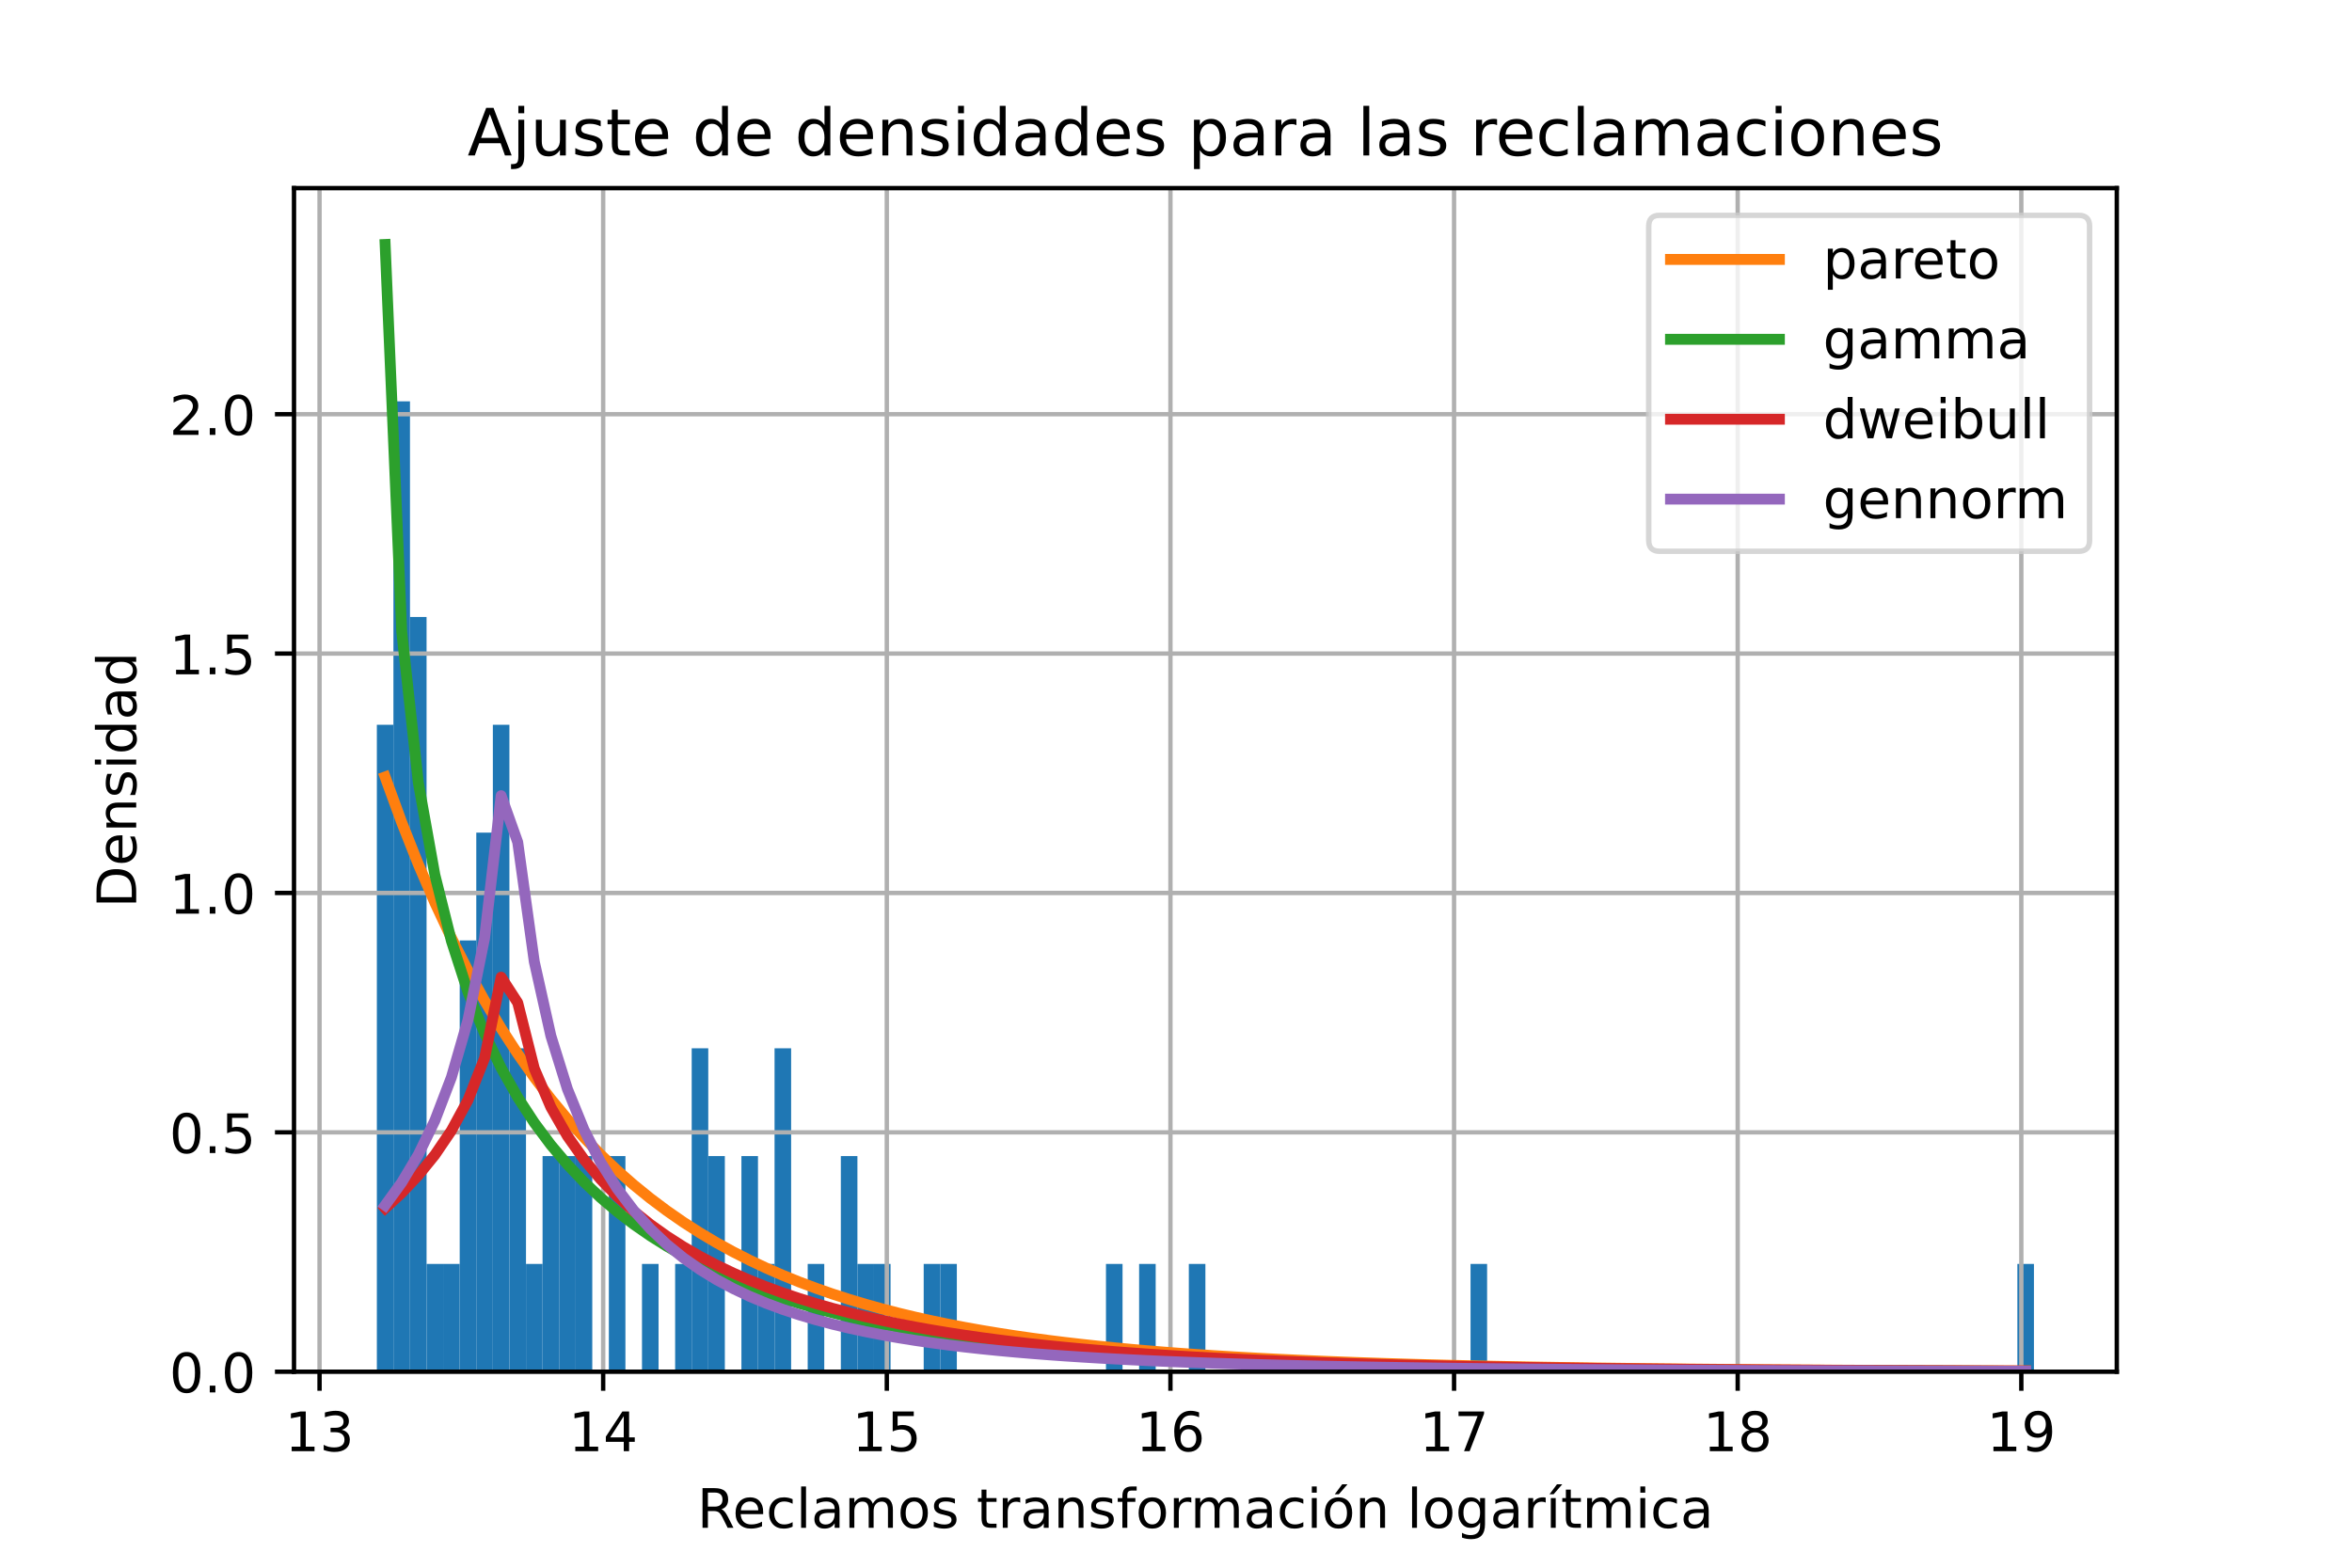 <?xml version="1.0" encoding="utf-8" standalone="no"?>
<!DOCTYPE svg PUBLIC "-//W3C//DTD SVG 1.1//EN"
  "http://www.w3.org/Graphics/SVG/1.1/DTD/svg11.dtd">
<!-- Created with matplotlib (https://matplotlib.org/) -->
<svg height="288pt" version="1.1" viewBox="0 0 432 288" width="432pt" xmlns="http://www.w3.org/2000/svg" xmlns:xlink="http://www.w3.org/1999/xlink">
 <defs>
  <style type="text/css">
*{stroke-linecap:butt;stroke-linejoin:round;}
  </style>
 </defs>
 <g id="figure_1">
  <g id="patch_1">
   <path d="M 0 288 
L 432 288 
L 432 0 
L 0 0 
z
" style="fill:#ffffff;"/>
  </g>
  <g id="axes_1">
   <g id="patch_2">
    <path d="M 54 252 
L 388.8 252 
L 388.8 34.56 
L 54 34.56 
z
" style="fill:#ffffff;"/>
   </g>
   <g id="patch_3">
    <path clip-path="url(#pcb26660215)" d="M 69.218 252 
L 72.262 252 
L 72.262 133.152 
L 69.218 133.152 
z
" style="fill:#1f77b4;"/>
   </g>
   <g id="patch_4">
    <path clip-path="url(#pcb26660215)" d="M 72.262 252 
L 75.305 252 
L 75.305 73.728 
L 72.262 73.728 
z
" style="fill:#1f77b4;"/>
   </g>
   <g id="patch_5">
    <path clip-path="url(#pcb26660215)" d="M 75.305 252 
L 78.349 252 
L 78.349 113.344 
L 75.305 113.344 
z
" style="fill:#1f77b4;"/>
   </g>
   <g id="patch_6">
    <path clip-path="url(#pcb26660215)" d="M 78.349 252 
L 81.393 252 
L 81.393 232.192 
L 78.349 232.192 
z
" style="fill:#1f77b4;"/>
   </g>
   <g id="patch_7">
    <path clip-path="url(#pcb26660215)" d="M 81.393 252 
L 84.436 252 
L 84.436 232.192 
L 81.393 232.192 
z
" style="fill:#1f77b4;"/>
   </g>
   <g id="patch_8">
    <path clip-path="url(#pcb26660215)" d="M 84.436 252 
L 87.48 252 
L 87.48 172.768 
L 84.436 172.768 
z
" style="fill:#1f77b4;"/>
   </g>
   <g id="patch_9">
    <path clip-path="url(#pcb26660215)" d="M 87.48 252 
L 90.524 252 
L 90.524 152.96 
L 87.48 152.96 
z
" style="fill:#1f77b4;"/>
   </g>
   <g id="patch_10">
    <path clip-path="url(#pcb26660215)" d="M 90.524 252 
L 93.567 252 
L 93.567 133.152 
L 90.524 133.152 
z
" style="fill:#1f77b4;"/>
   </g>
   <g id="patch_11">
    <path clip-path="url(#pcb26660215)" d="M 93.567 252 
L 96.611 252 
L 96.611 192.576 
L 93.567 192.576 
z
" style="fill:#1f77b4;"/>
   </g>
   <g id="patch_12">
    <path clip-path="url(#pcb26660215)" d="M 96.611 252 
L 99.655 252 
L 99.655 232.192 
L 96.611 232.192 
z
" style="fill:#1f77b4;"/>
   </g>
   <g id="patch_13">
    <path clip-path="url(#pcb26660215)" d="M 99.655 252 
L 102.698 252 
L 102.698 212.384 
L 99.655 212.384 
z
" style="fill:#1f77b4;"/>
   </g>
   <g id="patch_14">
    <path clip-path="url(#pcb26660215)" d="M 102.698 252 
L 105.742 252 
L 105.742 212.384 
L 102.698 212.384 
z
" style="fill:#1f77b4;"/>
   </g>
   <g id="patch_15">
    <path clip-path="url(#pcb26660215)" d="M 105.742 252 
L 108.785 252 
L 108.785 212.384 
L 105.742 212.384 
z
" style="fill:#1f77b4;"/>
   </g>
   <g id="patch_16">
    <path clip-path="url(#pcb26660215)" d="M 108.785 252 
L 111.829 252 
L 111.829 252 
L 108.785 252 
z
" style="fill:#1f77b4;"/>
   </g>
   <g id="patch_17">
    <path clip-path="url(#pcb26660215)" d="M 111.829 252 
L 114.873 252 
L 114.873 212.384 
L 111.829 212.384 
z
" style="fill:#1f77b4;"/>
   </g>
   <g id="patch_18">
    <path clip-path="url(#pcb26660215)" d="M 114.873 252 
L 117.916 252 
L 117.916 252 
L 114.873 252 
z
" style="fill:#1f77b4;"/>
   </g>
   <g id="patch_19">
    <path clip-path="url(#pcb26660215)" d="M 117.916 252 
L 120.96 252 
L 120.96 232.192 
L 117.916 232.192 
z
" style="fill:#1f77b4;"/>
   </g>
   <g id="patch_20">
    <path clip-path="url(#pcb26660215)" d="M 120.96 252 
L 124.004 252 
L 124.004 252 
L 120.96 252 
z
" style="fill:#1f77b4;"/>
   </g>
   <g id="patch_21">
    <path clip-path="url(#pcb26660215)" d="M 124.004 252 
L 127.047 252 
L 127.047 232.192 
L 124.004 232.192 
z
" style="fill:#1f77b4;"/>
   </g>
   <g id="patch_22">
    <path clip-path="url(#pcb26660215)" d="M 127.047 252 
L 130.091 252 
L 130.091 192.576 
L 127.047 192.576 
z
" style="fill:#1f77b4;"/>
   </g>
   <g id="patch_23">
    <path clip-path="url(#pcb26660215)" d="M 130.091 252 
L 133.135 252 
L 133.135 212.384 
L 130.091 212.384 
z
" style="fill:#1f77b4;"/>
   </g>
   <g id="patch_24">
    <path clip-path="url(#pcb26660215)" d="M 133.135 252 
L 136.178 252 
L 136.178 252 
L 133.135 252 
z
" style="fill:#1f77b4;"/>
   </g>
   <g id="patch_25">
    <path clip-path="url(#pcb26660215)" d="M 136.178 252 
L 139.222 252 
L 139.222 212.384 
L 136.178 212.384 
z
" style="fill:#1f77b4;"/>
   </g>
   <g id="patch_26">
    <path clip-path="url(#pcb26660215)" d="M 139.222 252 
L 142.265 252 
L 142.265 232.192 
L 139.222 232.192 
z
" style="fill:#1f77b4;"/>
   </g>
   <g id="patch_27">
    <path clip-path="url(#pcb26660215)" d="M 142.265 252 
L 145.309 252 
L 145.309 192.576 
L 142.265 192.576 
z
" style="fill:#1f77b4;"/>
   </g>
   <g id="patch_28">
    <path clip-path="url(#pcb26660215)" d="M 145.309 252 
L 148.353 252 
L 148.353 252 
L 145.309 252 
z
" style="fill:#1f77b4;"/>
   </g>
   <g id="patch_29">
    <path clip-path="url(#pcb26660215)" d="M 148.353 252 
L 151.396 252 
L 151.396 232.192 
L 148.353 232.192 
z
" style="fill:#1f77b4;"/>
   </g>
   <g id="patch_30">
    <path clip-path="url(#pcb26660215)" d="M 151.396 252 
L 154.44 252 
L 154.44 252 
L 151.396 252 
z
" style="fill:#1f77b4;"/>
   </g>
   <g id="patch_31">
    <path clip-path="url(#pcb26660215)" d="M 154.44 252 
L 157.484 252 
L 157.484 212.384 
L 154.44 212.384 
z
" style="fill:#1f77b4;"/>
   </g>
   <g id="patch_32">
    <path clip-path="url(#pcb26660215)" d="M 157.484 252 
L 160.527 252 
L 160.527 232.192 
L 157.484 232.192 
z
" style="fill:#1f77b4;"/>
   </g>
   <g id="patch_33">
    <path clip-path="url(#pcb26660215)" d="M 160.527 252 
L 163.571 252 
L 163.571 232.192 
L 160.527 232.192 
z
" style="fill:#1f77b4;"/>
   </g>
   <g id="patch_34">
    <path clip-path="url(#pcb26660215)" d="M 163.571 252 
L 166.615 252 
L 166.615 252 
L 163.571 252 
z
" style="fill:#1f77b4;"/>
   </g>
   <g id="patch_35">
    <path clip-path="url(#pcb26660215)" d="M 166.615 252 
L 169.658 252 
L 169.658 252 
L 166.615 252 
z
" style="fill:#1f77b4;"/>
   </g>
   <g id="patch_36">
    <path clip-path="url(#pcb26660215)" d="M 169.658 252 
L 172.702 252 
L 172.702 232.192 
L 169.658 232.192 
z
" style="fill:#1f77b4;"/>
   </g>
   <g id="patch_37">
    <path clip-path="url(#pcb26660215)" d="M 172.702 252 
L 175.745 252 
L 175.745 232.192 
L 172.702 232.192 
z
" style="fill:#1f77b4;"/>
   </g>
   <g id="patch_38">
    <path clip-path="url(#pcb26660215)" d="M 175.745 252 
L 178.789 252 
L 178.789 252 
L 175.745 252 
z
" style="fill:#1f77b4;"/>
   </g>
   <g id="patch_39">
    <path clip-path="url(#pcb26660215)" d="M 178.789 252 
L 181.833 252 
L 181.833 252 
L 178.789 252 
z
" style="fill:#1f77b4;"/>
   </g>
   <g id="patch_40">
    <path clip-path="url(#pcb26660215)" d="M 181.833 252 
L 184.876 252 
L 184.876 252 
L 181.833 252 
z
" style="fill:#1f77b4;"/>
   </g>
   <g id="patch_41">
    <path clip-path="url(#pcb26660215)" d="M 184.876 252 
L 187.92 252 
L 187.92 252 
L 184.876 252 
z
" style="fill:#1f77b4;"/>
   </g>
   <g id="patch_42">
    <path clip-path="url(#pcb26660215)" d="M 187.92 252 
L 190.964 252 
L 190.964 252 
L 187.92 252 
z
" style="fill:#1f77b4;"/>
   </g>
   <g id="patch_43">
    <path clip-path="url(#pcb26660215)" d="M 190.964 252 
L 194.007 252 
L 194.007 252 
L 190.964 252 
z
" style="fill:#1f77b4;"/>
   </g>
   <g id="patch_44">
    <path clip-path="url(#pcb26660215)" d="M 194.007 252 
L 197.051 252 
L 197.051 252 
L 194.007 252 
z
" style="fill:#1f77b4;"/>
   </g>
   <g id="patch_45">
    <path clip-path="url(#pcb26660215)" d="M 197.051 252 
L 200.095 252 
L 200.095 252 
L 197.051 252 
z
" style="fill:#1f77b4;"/>
   </g>
   <g id="patch_46">
    <path clip-path="url(#pcb26660215)" d="M 200.095 252 
L 203.138 252 
L 203.138 252 
L 200.095 252 
z
" style="fill:#1f77b4;"/>
   </g>
   <g id="patch_47">
    <path clip-path="url(#pcb26660215)" d="M 203.138 252 
L 206.182 252 
L 206.182 232.192 
L 203.138 232.192 
z
" style="fill:#1f77b4;"/>
   </g>
   <g id="patch_48">
    <path clip-path="url(#pcb26660215)" d="M 206.182 252 
L 209.225 252 
L 209.225 252 
L 206.182 252 
z
" style="fill:#1f77b4;"/>
   </g>
   <g id="patch_49">
    <path clip-path="url(#pcb26660215)" d="M 209.225 252 
L 212.269 252 
L 212.269 232.192 
L 209.225 232.192 
z
" style="fill:#1f77b4;"/>
   </g>
   <g id="patch_50">
    <path clip-path="url(#pcb26660215)" d="M 212.269 252 
L 215.313 252 
L 215.313 252 
L 212.269 252 
z
" style="fill:#1f77b4;"/>
   </g>
   <g id="patch_51">
    <path clip-path="url(#pcb26660215)" d="M 215.313 252 
L 218.356 252 
L 218.356 252 
L 215.313 252 
z
" style="fill:#1f77b4;"/>
   </g>
   <g id="patch_52">
    <path clip-path="url(#pcb26660215)" d="M 218.356 252 
L 221.4 252 
L 221.4 232.192 
L 218.356 232.192 
z
" style="fill:#1f77b4;"/>
   </g>
   <g id="patch_53">
    <path clip-path="url(#pcb26660215)" d="M 221.4 252 
L 224.444 252 
L 224.444 252 
L 221.4 252 
z
" style="fill:#1f77b4;"/>
   </g>
   <g id="patch_54">
    <path clip-path="url(#pcb26660215)" d="M 224.444 252 
L 227.487 252 
L 227.487 252 
L 224.444 252 
z
" style="fill:#1f77b4;"/>
   </g>
   <g id="patch_55">
    <path clip-path="url(#pcb26660215)" d="M 227.487 252 
L 230.531 252 
L 230.531 252 
L 227.487 252 
z
" style="fill:#1f77b4;"/>
   </g>
   <g id="patch_56">
    <path clip-path="url(#pcb26660215)" d="M 230.531 252 
L 233.575 252 
L 233.575 252 
L 230.531 252 
z
" style="fill:#1f77b4;"/>
   </g>
   <g id="patch_57">
    <path clip-path="url(#pcb26660215)" d="M 233.575 252 
L 236.618 252 
L 236.618 252 
L 233.575 252 
z
" style="fill:#1f77b4;"/>
   </g>
   <g id="patch_58">
    <path clip-path="url(#pcb26660215)" d="M 236.618 252 
L 239.662 252 
L 239.662 252 
L 236.618 252 
z
" style="fill:#1f77b4;"/>
   </g>
   <g id="patch_59">
    <path clip-path="url(#pcb26660215)" d="M 239.662 252 
L 242.705 252 
L 242.705 252 
L 239.662 252 
z
" style="fill:#1f77b4;"/>
   </g>
   <g id="patch_60">
    <path clip-path="url(#pcb26660215)" d="M 242.705 252 
L 245.749 252 
L 245.749 252 
L 242.705 252 
z
" style="fill:#1f77b4;"/>
   </g>
   <g id="patch_61">
    <path clip-path="url(#pcb26660215)" d="M 245.749 252 
L 248.793 252 
L 248.793 252 
L 245.749 252 
z
" style="fill:#1f77b4;"/>
   </g>
   <g id="patch_62">
    <path clip-path="url(#pcb26660215)" d="M 248.793 252 
L 251.836 252 
L 251.836 252 
L 248.793 252 
z
" style="fill:#1f77b4;"/>
   </g>
   <g id="patch_63">
    <path clip-path="url(#pcb26660215)" d="M 251.836 252 
L 254.88 252 
L 254.88 252 
L 251.836 252 
z
" style="fill:#1f77b4;"/>
   </g>
   <g id="patch_64">
    <path clip-path="url(#pcb26660215)" d="M 254.88 252 
L 257.924 252 
L 257.924 252 
L 254.88 252 
z
" style="fill:#1f77b4;"/>
   </g>
   <g id="patch_65">
    <path clip-path="url(#pcb26660215)" d="M 257.924 252 
L 260.967 252 
L 260.967 252 
L 257.924 252 
z
" style="fill:#1f77b4;"/>
   </g>
   <g id="patch_66">
    <path clip-path="url(#pcb26660215)" d="M 260.967 252 
L 264.011 252 
L 264.011 252 
L 260.967 252 
z
" style="fill:#1f77b4;"/>
   </g>
   <g id="patch_67">
    <path clip-path="url(#pcb26660215)" d="M 264.011 252 
L 267.055 252 
L 267.055 252 
L 264.011 252 
z
" style="fill:#1f77b4;"/>
   </g>
   <g id="patch_68">
    <path clip-path="url(#pcb26660215)" d="M 267.055 252 
L 270.098 252 
L 270.098 252 
L 267.055 252 
z
" style="fill:#1f77b4;"/>
   </g>
   <g id="patch_69">
    <path clip-path="url(#pcb26660215)" d="M 270.098 252 
L 273.142 252 
L 273.142 232.192 
L 270.098 232.192 
z
" style="fill:#1f77b4;"/>
   </g>
   <g id="patch_70">
    <path clip-path="url(#pcb26660215)" d="M 273.142 252 
L 276.185 252 
L 276.185 252 
L 273.142 252 
z
" style="fill:#1f77b4;"/>
   </g>
   <g id="patch_71">
    <path clip-path="url(#pcb26660215)" d="M 276.185 252 
L 279.229 252 
L 279.229 252 
L 276.185 252 
z
" style="fill:#1f77b4;"/>
   </g>
   <g id="patch_72">
    <path clip-path="url(#pcb26660215)" d="M 279.229 252 
L 282.273 252 
L 282.273 252 
L 279.229 252 
z
" style="fill:#1f77b4;"/>
   </g>
   <g id="patch_73">
    <path clip-path="url(#pcb26660215)" d="M 282.273 252 
L 285.316 252 
L 285.316 252 
L 282.273 252 
z
" style="fill:#1f77b4;"/>
   </g>
   <g id="patch_74">
    <path clip-path="url(#pcb26660215)" d="M 285.316 252 
L 288.36 252 
L 288.36 252 
L 285.316 252 
z
" style="fill:#1f77b4;"/>
   </g>
   <g id="patch_75">
    <path clip-path="url(#pcb26660215)" d="M 288.36 252 
L 291.404 252 
L 291.404 252 
L 288.36 252 
z
" style="fill:#1f77b4;"/>
   </g>
   <g id="patch_76">
    <path clip-path="url(#pcb26660215)" d="M 291.404 252 
L 294.447 252 
L 294.447 252 
L 291.404 252 
z
" style="fill:#1f77b4;"/>
   </g>
   <g id="patch_77">
    <path clip-path="url(#pcb26660215)" d="M 294.447 252 
L 297.491 252 
L 297.491 252 
L 294.447 252 
z
" style="fill:#1f77b4;"/>
   </g>
   <g id="patch_78">
    <path clip-path="url(#pcb26660215)" d="M 297.491 252 
L 300.535 252 
L 300.535 252 
L 297.491 252 
z
" style="fill:#1f77b4;"/>
   </g>
   <g id="patch_79">
    <path clip-path="url(#pcb26660215)" d="M 300.535 252 
L 303.578 252 
L 303.578 252 
L 300.535 252 
z
" style="fill:#1f77b4;"/>
   </g>
   <g id="patch_80">
    <path clip-path="url(#pcb26660215)" d="M 303.578 252 
L 306.622 252 
L 306.622 252 
L 303.578 252 
z
" style="fill:#1f77b4;"/>
   </g>
   <g id="patch_81">
    <path clip-path="url(#pcb26660215)" d="M 306.622 252 
L 309.665 252 
L 309.665 252 
L 306.622 252 
z
" style="fill:#1f77b4;"/>
   </g>
   <g id="patch_82">
    <path clip-path="url(#pcb26660215)" d="M 309.665 252 
L 312.709 252 
L 312.709 252 
L 309.665 252 
z
" style="fill:#1f77b4;"/>
   </g>
   <g id="patch_83">
    <path clip-path="url(#pcb26660215)" d="M 312.709 252 
L 315.753 252 
L 315.753 252 
L 312.709 252 
z
" style="fill:#1f77b4;"/>
   </g>
   <g id="patch_84">
    <path clip-path="url(#pcb26660215)" d="M 315.753 252 
L 318.796 252 
L 318.796 252 
L 315.753 252 
z
" style="fill:#1f77b4;"/>
   </g>
   <g id="patch_85">
    <path clip-path="url(#pcb26660215)" d="M 318.796 252 
L 321.84 252 
L 321.84 252 
L 318.796 252 
z
" style="fill:#1f77b4;"/>
   </g>
   <g id="patch_86">
    <path clip-path="url(#pcb26660215)" d="M 321.84 252 
L 324.884 252 
L 324.884 252 
L 321.84 252 
z
" style="fill:#1f77b4;"/>
   </g>
   <g id="patch_87">
    <path clip-path="url(#pcb26660215)" d="M 324.884 252 
L 327.927 252 
L 327.927 252 
L 324.884 252 
z
" style="fill:#1f77b4;"/>
   </g>
   <g id="patch_88">
    <path clip-path="url(#pcb26660215)" d="M 327.927 252 
L 330.971 252 
L 330.971 252 
L 327.927 252 
z
" style="fill:#1f77b4;"/>
   </g>
   <g id="patch_89">
    <path clip-path="url(#pcb26660215)" d="M 330.971 252 
L 334.015 252 
L 334.015 252 
L 330.971 252 
z
" style="fill:#1f77b4;"/>
   </g>
   <g id="patch_90">
    <path clip-path="url(#pcb26660215)" d="M 334.015 252 
L 337.058 252 
L 337.058 252 
L 334.015 252 
z
" style="fill:#1f77b4;"/>
   </g>
   <g id="patch_91">
    <path clip-path="url(#pcb26660215)" d="M 337.058 252 
L 340.102 252 
L 340.102 252 
L 337.058 252 
z
" style="fill:#1f77b4;"/>
   </g>
   <g id="patch_92">
    <path clip-path="url(#pcb26660215)" d="M 340.102 252 
L 343.145 252 
L 343.145 252 
L 340.102 252 
z
" style="fill:#1f77b4;"/>
   </g>
   <g id="patch_93">
    <path clip-path="url(#pcb26660215)" d="M 343.145 252 
L 346.189 252 
L 346.189 252 
L 343.145 252 
z
" style="fill:#1f77b4;"/>
   </g>
   <g id="patch_94">
    <path clip-path="url(#pcb26660215)" d="M 346.189 252 
L 349.233 252 
L 349.233 252 
L 346.189 252 
z
" style="fill:#1f77b4;"/>
   </g>
   <g id="patch_95">
    <path clip-path="url(#pcb26660215)" d="M 349.233 252 
L 352.276 252 
L 352.276 252 
L 349.233 252 
z
" style="fill:#1f77b4;"/>
   </g>
   <g id="patch_96">
    <path clip-path="url(#pcb26660215)" d="M 352.276 252 
L 355.32 252 
L 355.32 252 
L 352.276 252 
z
" style="fill:#1f77b4;"/>
   </g>
   <g id="patch_97">
    <path clip-path="url(#pcb26660215)" d="M 355.32 252 
L 358.364 252 
L 358.364 252 
L 355.32 252 
z
" style="fill:#1f77b4;"/>
   </g>
   <g id="patch_98">
    <path clip-path="url(#pcb26660215)" d="M 358.364 252 
L 361.407 252 
L 361.407 252 
L 358.364 252 
z
" style="fill:#1f77b4;"/>
   </g>
   <g id="patch_99">
    <path clip-path="url(#pcb26660215)" d="M 361.407 252 
L 364.451 252 
L 364.451 252 
L 361.407 252 
z
" style="fill:#1f77b4;"/>
   </g>
   <g id="patch_100">
    <path clip-path="url(#pcb26660215)" d="M 364.451 252 
L 367.495 252 
L 367.495 252 
L 364.451 252 
z
" style="fill:#1f77b4;"/>
   </g>
   <g id="patch_101">
    <path clip-path="url(#pcb26660215)" d="M 367.495 252 
L 370.538 252 
L 370.538 252 
L 367.495 252 
z
" style="fill:#1f77b4;"/>
   </g>
   <g id="patch_102">
    <path clip-path="url(#pcb26660215)" d="M 370.538 252 
L 373.582 252 
L 373.582 232.192 
L 370.538 232.192 
z
" style="fill:#1f77b4;"/>
   </g>
   <g id="matplotlib.axis_1">
    <g id="xtick_1">
     <g id="line2d_1">
      <path clip-path="url(#pcb26660215)" d="M 58.693 252 
L 58.693 34.56 
" style="fill:none;stroke:#b0b0b0;stroke-linecap:square;stroke-width:0.8;"/>
     </g>
     <g id="line2d_2">
      <defs>
       <path d="M 0 0 
L 0 3.5 
" id="m35ac57db90" style="stroke:#000000;stroke-width:0.8;"/>
      </defs>
      <g>
       <use style="stroke:#000000;stroke-width:0.8;" x="58.693" xlink:href="#m35ac57db90" y="252"/>
      </g>
     </g>
     <g id="text_1">
      <!-- 13 -->
      <defs>
       <path d="M 12.406 8.297 
L 28.516 8.297 
L 28.516 63.922 
L 10.984 60.406 
L 10.984 69.391 
L 28.422 72.906 
L 38.281 72.906 
L 38.281 8.297 
L 54.391 8.297 
L 54.391 0 
L 12.406 0 
z
" id="DejaVuSans-49"/>
       <path d="M 40.578 39.312 
Q 47.656 37.797 51.625 33 
Q 55.609 28.219 55.609 21.188 
Q 55.609 10.406 48.188 4.484 
Q 40.766 -1.422 27.094 -1.422 
Q 22.516 -1.422 17.656 -0.516 
Q 12.797 0.391 7.625 2.203 
L 7.625 11.719 
Q 11.719 9.328 16.594 8.109 
Q 21.484 6.891 26.812 6.891 
Q 36.078 6.891 40.938 10.547 
Q 45.797 14.203 45.797 21.188 
Q 45.797 27.641 41.281 31.266 
Q 36.766 34.906 28.719 34.906 
L 20.219 34.906 
L 20.219 43.016 
L 29.109 43.016 
Q 36.375 43.016 40.234 45.922 
Q 44.094 48.828 44.094 54.297 
Q 44.094 59.906 40.109 62.906 
Q 36.141 65.922 28.719 65.922 
Q 24.656 65.922 20.016 65.031 
Q 15.375 64.156 9.812 62.312 
L 9.812 71.094 
Q 15.438 72.656 20.344 73.438 
Q 25.25 74.219 29.594 74.219 
Q 40.828 74.219 47.359 69.109 
Q 53.906 64.016 53.906 55.328 
Q 53.906 49.266 50.438 45.094 
Q 46.969 40.922 40.578 39.312 
z
" id="DejaVuSans-51"/>
      </defs>
      <g transform="translate(52.331 266.598)scale(0.1 -0.1)">
       <use xlink:href="#DejaVuSans-49"/>
       <use x="63.623" xlink:href="#DejaVuSans-51"/>
      </g>
     </g>
    </g>
    <g id="xtick_2">
     <g id="line2d_3">
      <path clip-path="url(#pcb26660215)" d="M 110.788 252 
L 110.788 34.56 
" style="fill:none;stroke:#b0b0b0;stroke-linecap:square;stroke-width:0.8;"/>
     </g>
     <g id="line2d_4">
      <g>
       <use style="stroke:#000000;stroke-width:0.8;" x="110.788" xlink:href="#m35ac57db90" y="252"/>
      </g>
     </g>
     <g id="text_2">
      <!-- 14 -->
      <defs>
       <path d="M 37.797 64.312 
L 12.891 25.391 
L 37.797 25.391 
z
M 35.203 72.906 
L 47.609 72.906 
L 47.609 25.391 
L 58.016 25.391 
L 58.016 17.188 
L 47.609 17.188 
L 47.609 0 
L 37.797 0 
L 37.797 17.188 
L 4.891 17.188 
L 4.891 26.703 
z
" id="DejaVuSans-52"/>
      </defs>
      <g transform="translate(104.426 266.598)scale(0.1 -0.1)">
       <use xlink:href="#DejaVuSans-49"/>
       <use x="63.623" xlink:href="#DejaVuSans-52"/>
      </g>
     </g>
    </g>
    <g id="xtick_3">
     <g id="line2d_5">
      <path clip-path="url(#pcb26660215)" d="M 162.883 252 
L 162.883 34.56 
" style="fill:none;stroke:#b0b0b0;stroke-linecap:square;stroke-width:0.8;"/>
     </g>
     <g id="line2d_6">
      <g>
       <use style="stroke:#000000;stroke-width:0.8;" x="162.883" xlink:href="#m35ac57db90" y="252"/>
      </g>
     </g>
     <g id="text_3">
      <!-- 15 -->
      <defs>
       <path d="M 10.797 72.906 
L 49.516 72.906 
L 49.516 64.594 
L 19.828 64.594 
L 19.828 46.734 
Q 21.969 47.469 24.109 47.828 
Q 26.266 48.188 28.422 48.188 
Q 40.625 48.188 47.75 41.5 
Q 54.891 34.812 54.891 23.391 
Q 54.891 11.625 47.562 5.094 
Q 40.234 -1.422 26.906 -1.422 
Q 22.312 -1.422 17.547 -0.641 
Q 12.797 0.141 7.719 1.703 
L 7.719 11.625 
Q 12.109 9.234 16.797 8.062 
Q 21.484 6.891 26.703 6.891 
Q 35.156 6.891 40.078 11.328 
Q 45.016 15.766 45.016 23.391 
Q 45.016 31 40.078 35.438 
Q 35.156 39.891 26.703 39.891 
Q 22.75 39.891 18.812 39.016 
Q 14.891 38.141 10.797 36.281 
z
" id="DejaVuSans-53"/>
      </defs>
      <g transform="translate(156.521 266.598)scale(0.1 -0.1)">
       <use xlink:href="#DejaVuSans-49"/>
       <use x="63.623" xlink:href="#DejaVuSans-53"/>
      </g>
     </g>
    </g>
    <g id="xtick_4">
     <g id="line2d_7">
      <path clip-path="url(#pcb26660215)" d="M 214.978 252 
L 214.978 34.56 
" style="fill:none;stroke:#b0b0b0;stroke-linecap:square;stroke-width:0.8;"/>
     </g>
     <g id="line2d_8">
      <g>
       <use style="stroke:#000000;stroke-width:0.8;" x="214.978" xlink:href="#m35ac57db90" y="252"/>
      </g>
     </g>
     <g id="text_4">
      <!-- 16 -->
      <defs>
       <path d="M 33.016 40.375 
Q 26.375 40.375 22.484 35.828 
Q 18.609 31.297 18.609 23.391 
Q 18.609 15.531 22.484 10.953 
Q 26.375 6.391 33.016 6.391 
Q 39.656 6.391 43.531 10.953 
Q 47.406 15.531 47.406 23.391 
Q 47.406 31.297 43.531 35.828 
Q 39.656 40.375 33.016 40.375 
z
M 52.594 71.297 
L 52.594 62.312 
Q 48.875 64.062 45.094 64.984 
Q 41.312 65.922 37.594 65.922 
Q 27.828 65.922 22.672 59.328 
Q 17.531 52.734 16.797 39.406 
Q 19.672 43.656 24.016 45.922 
Q 28.375 48.188 33.594 48.188 
Q 44.578 48.188 50.953 41.516 
Q 57.328 34.859 57.328 23.391 
Q 57.328 12.156 50.688 5.359 
Q 44.047 -1.422 33.016 -1.422 
Q 20.359 -1.422 13.672 8.266 
Q 6.984 17.969 6.984 36.375 
Q 6.984 53.656 15.188 63.938 
Q 23.391 74.219 37.203 74.219 
Q 40.922 74.219 44.703 73.484 
Q 48.484 72.75 52.594 71.297 
z
" id="DejaVuSans-54"/>
      </defs>
      <g transform="translate(208.616 266.598)scale(0.1 -0.1)">
       <use xlink:href="#DejaVuSans-49"/>
       <use x="63.623" xlink:href="#DejaVuSans-54"/>
      </g>
     </g>
    </g>
    <g id="xtick_5">
     <g id="line2d_9">
      <path clip-path="url(#pcb26660215)" d="M 267.073 252 
L 267.073 34.56 
" style="fill:none;stroke:#b0b0b0;stroke-linecap:square;stroke-width:0.8;"/>
     </g>
     <g id="line2d_10">
      <g>
       <use style="stroke:#000000;stroke-width:0.8;" x="267.073" xlink:href="#m35ac57db90" y="252"/>
      </g>
     </g>
     <g id="text_5">
      <!-- 17 -->
      <defs>
       <path d="M 8.203 72.906 
L 55.078 72.906 
L 55.078 68.703 
L 28.609 0 
L 18.312 0 
L 43.219 64.594 
L 8.203 64.594 
z
" id="DejaVuSans-55"/>
      </defs>
      <g transform="translate(260.711 266.598)scale(0.1 -0.1)">
       <use xlink:href="#DejaVuSans-49"/>
       <use x="63.623" xlink:href="#DejaVuSans-55"/>
      </g>
     </g>
    </g>
    <g id="xtick_6">
     <g id="line2d_11">
      <path clip-path="url(#pcb26660215)" d="M 319.168 252 
L 319.168 34.56 
" style="fill:none;stroke:#b0b0b0;stroke-linecap:square;stroke-width:0.8;"/>
     </g>
     <g id="line2d_12">
      <g>
       <use style="stroke:#000000;stroke-width:0.8;" x="319.168" xlink:href="#m35ac57db90" y="252"/>
      </g>
     </g>
     <g id="text_6">
      <!-- 18 -->
      <defs>
       <path d="M 31.781 34.625 
Q 24.75 34.625 20.719 30.859 
Q 16.703 27.094 16.703 20.516 
Q 16.703 13.922 20.719 10.156 
Q 24.75 6.391 31.781 6.391 
Q 38.812 6.391 42.859 10.172 
Q 46.922 13.969 46.922 20.516 
Q 46.922 27.094 42.891 30.859 
Q 38.875 34.625 31.781 34.625 
z
M 21.922 38.812 
Q 15.578 40.375 12.031 44.719 
Q 8.5 49.078 8.5 55.328 
Q 8.5 64.062 14.719 69.141 
Q 20.953 74.219 31.781 74.219 
Q 42.672 74.219 48.875 69.141 
Q 55.078 64.062 55.078 55.328 
Q 55.078 49.078 51.531 44.719 
Q 48 40.375 41.703 38.812 
Q 48.828 37.156 52.797 32.312 
Q 56.781 27.484 56.781 20.516 
Q 56.781 9.906 50.312 4.234 
Q 43.844 -1.422 31.781 -1.422 
Q 19.734 -1.422 13.25 4.234 
Q 6.781 9.906 6.781 20.516 
Q 6.781 27.484 10.781 32.312 
Q 14.797 37.156 21.922 38.812 
z
M 18.312 54.391 
Q 18.312 48.734 21.844 45.562 
Q 25.391 42.391 31.781 42.391 
Q 38.141 42.391 41.719 45.562 
Q 45.312 48.734 45.312 54.391 
Q 45.312 60.062 41.719 63.234 
Q 38.141 66.406 31.781 66.406 
Q 25.391 66.406 21.844 63.234 
Q 18.312 60.062 18.312 54.391 
z
" id="DejaVuSans-56"/>
      </defs>
      <g transform="translate(312.806 266.598)scale(0.1 -0.1)">
       <use xlink:href="#DejaVuSans-49"/>
       <use x="63.623" xlink:href="#DejaVuSans-56"/>
      </g>
     </g>
    </g>
    <g id="xtick_7">
     <g id="line2d_13">
      <path clip-path="url(#pcb26660215)" d="M 371.263 252 
L 371.263 34.56 
" style="fill:none;stroke:#b0b0b0;stroke-linecap:square;stroke-width:0.8;"/>
     </g>
     <g id="line2d_14">
      <g>
       <use style="stroke:#000000;stroke-width:0.8;" x="371.263" xlink:href="#m35ac57db90" y="252"/>
      </g>
     </g>
     <g id="text_7">
      <!-- 19 -->
      <defs>
       <path d="M 10.984 1.516 
L 10.984 10.5 
Q 14.703 8.734 18.5 7.812 
Q 22.312 6.891 25.984 6.891 
Q 35.75 6.891 40.891 13.453 
Q 46.047 20.016 46.781 33.406 
Q 43.953 29.203 39.594 26.953 
Q 35.25 24.703 29.984 24.703 
Q 19.047 24.703 12.672 31.312 
Q 6.297 37.938 6.297 49.422 
Q 6.297 60.641 12.938 67.422 
Q 19.578 74.219 30.609 74.219 
Q 43.266 74.219 49.922 64.516 
Q 56.594 54.828 56.594 36.375 
Q 56.594 19.141 48.406 8.859 
Q 40.234 -1.422 26.422 -1.422 
Q 22.703 -1.422 18.891 -0.688 
Q 15.094 0.047 10.984 1.516 
z
M 30.609 32.422 
Q 37.25 32.422 41.125 36.953 
Q 45.016 41.5 45.016 49.422 
Q 45.016 57.281 41.125 61.844 
Q 37.25 66.406 30.609 66.406 
Q 23.969 66.406 20.094 61.844 
Q 16.219 57.281 16.219 49.422 
Q 16.219 41.5 20.094 36.953 
Q 23.969 32.422 30.609 32.422 
z
" id="DejaVuSans-57"/>
      </defs>
      <g transform="translate(364.901 266.598)scale(0.1 -0.1)">
       <use xlink:href="#DejaVuSans-49"/>
       <use x="63.623" xlink:href="#DejaVuSans-57"/>
      </g>
     </g>
    </g>
    <g id="text_8">
     <!-- Reclamos transformación logarítmica -->
     <defs>
      <path d="M 44.391 34.188 
Q 47.562 33.109 50.562 29.594 
Q 53.562 26.078 56.594 19.922 
L 66.609 0 
L 56 0 
L 46.688 18.703 
Q 43.062 26.031 39.672 28.422 
Q 36.281 30.812 30.422 30.812 
L 19.672 30.812 
L 19.672 0 
L 9.812 0 
L 9.812 72.906 
L 32.078 72.906 
Q 44.578 72.906 50.734 67.672 
Q 56.891 62.453 56.891 51.906 
Q 56.891 45.016 53.688 40.469 
Q 50.484 35.938 44.391 34.188 
z
M 19.672 64.797 
L 19.672 38.922 
L 32.078 38.922 
Q 39.203 38.922 42.844 42.219 
Q 46.484 45.516 46.484 51.906 
Q 46.484 58.297 42.844 61.547 
Q 39.203 64.797 32.078 64.797 
z
" id="DejaVuSans-82"/>
      <path d="M 56.203 29.594 
L 56.203 25.203 
L 14.891 25.203 
Q 15.484 15.922 20.484 11.062 
Q 25.484 6.203 34.422 6.203 
Q 39.594 6.203 44.453 7.469 
Q 49.312 8.734 54.109 11.281 
L 54.109 2.781 
Q 49.266 0.734 44.188 -0.344 
Q 39.109 -1.422 33.891 -1.422 
Q 20.797 -1.422 13.156 6.188 
Q 5.516 13.812 5.516 26.812 
Q 5.516 40.234 12.766 48.109 
Q 20.016 56 32.328 56 
Q 43.359 56 49.781 48.891 
Q 56.203 41.797 56.203 29.594 
z
M 47.219 32.234 
Q 47.125 39.594 43.094 43.984 
Q 39.062 48.391 32.422 48.391 
Q 24.906 48.391 20.391 44.141 
Q 15.875 39.891 15.188 32.172 
z
" id="DejaVuSans-101"/>
      <path d="M 48.781 52.594 
L 48.781 44.188 
Q 44.969 46.297 41.141 47.344 
Q 37.312 48.391 33.406 48.391 
Q 24.656 48.391 19.812 42.844 
Q 14.984 37.312 14.984 27.297 
Q 14.984 17.281 19.812 11.734 
Q 24.656 6.203 33.406 6.203 
Q 37.312 6.203 41.141 7.25 
Q 44.969 8.297 48.781 10.406 
L 48.781 2.094 
Q 45.016 0.344 40.984 -0.531 
Q 36.969 -1.422 32.422 -1.422 
Q 20.062 -1.422 12.781 6.344 
Q 5.516 14.109 5.516 27.297 
Q 5.516 40.672 12.859 48.328 
Q 20.219 56 33.016 56 
Q 37.156 56 41.109 55.141 
Q 45.062 54.297 48.781 52.594 
z
" id="DejaVuSans-99"/>
      <path d="M 9.422 75.984 
L 18.406 75.984 
L 18.406 0 
L 9.422 0 
z
" id="DejaVuSans-108"/>
      <path d="M 34.281 27.484 
Q 23.391 27.484 19.188 25 
Q 14.984 22.516 14.984 16.5 
Q 14.984 11.719 18.141 8.906 
Q 21.297 6.109 26.703 6.109 
Q 34.188 6.109 38.703 11.406 
Q 43.219 16.703 43.219 25.484 
L 43.219 27.484 
z
M 52.203 31.203 
L 52.203 0 
L 43.219 0 
L 43.219 8.297 
Q 40.141 3.328 35.547 0.953 
Q 30.953 -1.422 24.312 -1.422 
Q 15.922 -1.422 10.953 3.297 
Q 6 8.016 6 15.922 
Q 6 25.141 12.172 29.828 
Q 18.359 34.516 30.609 34.516 
L 43.219 34.516 
L 43.219 35.406 
Q 43.219 41.609 39.141 45 
Q 35.062 48.391 27.688 48.391 
Q 23 48.391 18.547 47.266 
Q 14.109 46.141 10.016 43.891 
L 10.016 52.203 
Q 14.938 54.109 19.578 55.047 
Q 24.219 56 28.609 56 
Q 40.484 56 46.344 49.844 
Q 52.203 43.703 52.203 31.203 
z
" id="DejaVuSans-97"/>
      <path d="M 52 44.188 
Q 55.375 50.25 60.062 53.125 
Q 64.75 56 71.094 56 
Q 79.641 56 84.281 50.016 
Q 88.922 44.047 88.922 33.016 
L 88.922 0 
L 79.891 0 
L 79.891 32.719 
Q 79.891 40.578 77.094 44.375 
Q 74.312 48.188 68.609 48.188 
Q 61.625 48.188 57.562 43.547 
Q 53.516 38.922 53.516 30.906 
L 53.516 0 
L 44.484 0 
L 44.484 32.719 
Q 44.484 40.625 41.703 44.406 
Q 38.922 48.188 33.109 48.188 
Q 26.219 48.188 22.156 43.531 
Q 18.109 38.875 18.109 30.906 
L 18.109 0 
L 9.078 0 
L 9.078 54.688 
L 18.109 54.688 
L 18.109 46.188 
Q 21.188 51.219 25.484 53.609 
Q 29.781 56 35.688 56 
Q 41.656 56 45.828 52.969 
Q 50 49.953 52 44.188 
z
" id="DejaVuSans-109"/>
      <path d="M 30.609 48.391 
Q 23.391 48.391 19.188 42.75 
Q 14.984 37.109 14.984 27.297 
Q 14.984 17.484 19.156 11.844 
Q 23.344 6.203 30.609 6.203 
Q 37.797 6.203 41.984 11.859 
Q 46.188 17.531 46.188 27.297 
Q 46.188 37.016 41.984 42.703 
Q 37.797 48.391 30.609 48.391 
z
M 30.609 56 
Q 42.328 56 49.016 48.375 
Q 55.719 40.766 55.719 27.297 
Q 55.719 13.875 49.016 6.219 
Q 42.328 -1.422 30.609 -1.422 
Q 18.844 -1.422 12.172 6.219 
Q 5.516 13.875 5.516 27.297 
Q 5.516 40.766 12.172 48.375 
Q 18.844 56 30.609 56 
z
" id="DejaVuSans-111"/>
      <path d="M 44.281 53.078 
L 44.281 44.578 
Q 40.484 46.531 36.375 47.5 
Q 32.281 48.484 27.875 48.484 
Q 21.188 48.484 17.844 46.438 
Q 14.5 44.391 14.5 40.281 
Q 14.5 37.156 16.891 35.375 
Q 19.281 33.594 26.516 31.984 
L 29.594 31.297 
Q 39.156 29.25 43.188 25.516 
Q 47.219 21.781 47.219 15.094 
Q 47.219 7.469 41.188 3.016 
Q 35.156 -1.422 24.609 -1.422 
Q 20.219 -1.422 15.453 -0.562 
Q 10.688 0.297 5.422 2 
L 5.422 11.281 
Q 10.406 8.688 15.234 7.391 
Q 20.062 6.109 24.812 6.109 
Q 31.156 6.109 34.562 8.281 
Q 37.984 10.453 37.984 14.406 
Q 37.984 18.062 35.516 20.016 
Q 33.062 21.969 24.703 23.781 
L 21.578 24.516 
Q 13.234 26.266 9.516 29.906 
Q 5.812 33.547 5.812 39.891 
Q 5.812 47.609 11.281 51.797 
Q 16.75 56 26.812 56 
Q 31.781 56 36.172 55.266 
Q 40.578 54.547 44.281 53.078 
z
" id="DejaVuSans-115"/>
      <path id="DejaVuSans-32"/>
      <path d="M 18.312 70.219 
L 18.312 54.688 
L 36.812 54.688 
L 36.812 47.703 
L 18.312 47.703 
L 18.312 18.016 
Q 18.312 11.328 20.141 9.422 
Q 21.969 7.516 27.594 7.516 
L 36.812 7.516 
L 36.812 0 
L 27.594 0 
Q 17.188 0 13.234 3.875 
Q 9.281 7.766 9.281 18.016 
L 9.281 47.703 
L 2.688 47.703 
L 2.688 54.688 
L 9.281 54.688 
L 9.281 70.219 
z
" id="DejaVuSans-116"/>
      <path d="M 41.109 46.297 
Q 39.594 47.172 37.812 47.578 
Q 36.031 48 33.891 48 
Q 26.266 48 22.188 43.047 
Q 18.109 38.094 18.109 28.812 
L 18.109 0 
L 9.078 0 
L 9.078 54.688 
L 18.109 54.688 
L 18.109 46.188 
Q 20.953 51.172 25.484 53.578 
Q 30.031 56 36.531 56 
Q 37.453 56 38.578 55.875 
Q 39.703 55.766 41.062 55.516 
z
" id="DejaVuSans-114"/>
      <path d="M 54.891 33.016 
L 54.891 0 
L 45.906 0 
L 45.906 32.719 
Q 45.906 40.484 42.875 44.328 
Q 39.844 48.188 33.797 48.188 
Q 26.516 48.188 22.312 43.547 
Q 18.109 38.922 18.109 30.906 
L 18.109 0 
L 9.078 0 
L 9.078 54.688 
L 18.109 54.688 
L 18.109 46.188 
Q 21.344 51.125 25.703 53.562 
Q 30.078 56 35.797 56 
Q 45.219 56 50.047 50.172 
Q 54.891 44.344 54.891 33.016 
z
" id="DejaVuSans-110"/>
      <path d="M 37.109 75.984 
L 37.109 68.5 
L 28.516 68.5 
Q 23.688 68.5 21.797 66.547 
Q 19.922 64.594 19.922 59.516 
L 19.922 54.688 
L 34.719 54.688 
L 34.719 47.703 
L 19.922 47.703 
L 19.922 0 
L 10.891 0 
L 10.891 47.703 
L 2.297 47.703 
L 2.297 54.688 
L 10.891 54.688 
L 10.891 58.5 
Q 10.891 67.625 15.141 71.797 
Q 19.391 75.984 28.609 75.984 
z
" id="DejaVuSans-102"/>
      <path d="M 9.422 54.688 
L 18.406 54.688 
L 18.406 0 
L 9.422 0 
z
M 9.422 75.984 
L 18.406 75.984 
L 18.406 64.594 
L 9.422 64.594 
z
" id="DejaVuSans-105"/>
      <path d="M 30.609 48.391 
Q 23.391 48.391 19.188 42.75 
Q 14.984 37.109 14.984 27.297 
Q 14.984 17.484 19.156 11.844 
Q 23.344 6.203 30.609 6.203 
Q 37.797 6.203 41.984 11.859 
Q 46.188 17.531 46.188 27.297 
Q 46.188 37.016 41.984 42.703 
Q 37.797 48.391 30.609 48.391 
z
M 30.609 56 
Q 42.328 56 49.016 48.375 
Q 55.719 40.766 55.719 27.297 
Q 55.719 13.875 49.016 6.219 
Q 42.328 -1.422 30.609 -1.422 
Q 18.844 -1.422 12.172 6.219 
Q 5.516 13.875 5.516 27.297 
Q 5.516 40.766 12.172 48.375 
Q 18.844 56 30.609 56 
z
M 37.406 79.984 
L 47.125 79.984 
L 31.203 61.625 
L 23.734 61.625 
z
" id="DejaVuSans-243"/>
      <path d="M 45.406 27.984 
Q 45.406 37.75 41.375 43.109 
Q 37.359 48.484 30.078 48.484 
Q 22.859 48.484 18.828 43.109 
Q 14.797 37.75 14.797 27.984 
Q 14.797 18.266 18.828 12.891 
Q 22.859 7.516 30.078 7.516 
Q 37.359 7.516 41.375 12.891 
Q 45.406 18.266 45.406 27.984 
z
M 54.391 6.781 
Q 54.391 -7.172 48.188 -13.984 
Q 42 -20.797 29.203 -20.797 
Q 24.469 -20.797 20.266 -20.094 
Q 16.062 -19.391 12.109 -17.922 
L 12.109 -9.188 
Q 16.062 -11.328 19.922 -12.344 
Q 23.781 -13.375 27.781 -13.375 
Q 36.625 -13.375 41.016 -8.766 
Q 45.406 -4.156 45.406 5.172 
L 45.406 9.625 
Q 42.625 4.781 38.281 2.391 
Q 33.938 0 27.875 0 
Q 17.828 0 11.672 7.656 
Q 5.516 15.328 5.516 27.984 
Q 5.516 40.672 11.672 48.328 
Q 17.828 56 27.875 56 
Q 33.938 56 38.281 53.609 
Q 42.625 51.219 45.406 46.391 
L 45.406 54.688 
L 54.391 54.688 
z
" id="DejaVuSans-103"/>
      <path d="M 20.703 79.984 
L 30.422 79.984 
L 14.5 61.625 
L 7.031 61.625 
z
M 9.422 54.688 
L 18.406 54.688 
L 18.406 0 
L 9.422 0 
z
M 13.922 56 
z
" id="DejaVuSans-237"/>
     </defs>
     <g transform="translate(128.054 280.677)scale(0.1 -0.1)">
      <use xlink:href="#DejaVuSans-82"/>
      <use x="64.982" xlink:href="#DejaVuSans-101"/>
      <use x="126.506" xlink:href="#DejaVuSans-99"/>
      <use x="181.486" xlink:href="#DejaVuSans-108"/>
      <use x="209.27" xlink:href="#DejaVuSans-97"/>
      <use x="270.549" xlink:href="#DejaVuSans-109"/>
      <use x="367.961" xlink:href="#DejaVuSans-111"/>
      <use x="429.143" xlink:href="#DejaVuSans-115"/>
      <use x="481.242" xlink:href="#DejaVuSans-32"/>
      <use x="513.029" xlink:href="#DejaVuSans-116"/>
      <use x="552.238" xlink:href="#DejaVuSans-114"/>
      <use x="593.352" xlink:href="#DejaVuSans-97"/>
      <use x="654.631" xlink:href="#DejaVuSans-110"/>
      <use x="718.01" xlink:href="#DejaVuSans-115"/>
      <use x="770.109" xlink:href="#DejaVuSans-102"/>
      <use x="805.314" xlink:href="#DejaVuSans-111"/>
      <use x="866.496" xlink:href="#DejaVuSans-114"/>
      <use x="905.859" xlink:href="#DejaVuSans-109"/>
      <use x="1003.271" xlink:href="#DejaVuSans-97"/>
      <use x="1064.551" xlink:href="#DejaVuSans-99"/>
      <use x="1119.531" xlink:href="#DejaVuSans-105"/>
      <use x="1147.314" xlink:href="#DejaVuSans-243"/>
      <use x="1208.496" xlink:href="#DejaVuSans-110"/>
      <use x="1271.875" xlink:href="#DejaVuSans-32"/>
      <use x="1303.662" xlink:href="#DejaVuSans-108"/>
      <use x="1331.445" xlink:href="#DejaVuSans-111"/>
      <use x="1392.627" xlink:href="#DejaVuSans-103"/>
      <use x="1456.104" xlink:href="#DejaVuSans-97"/>
      <use x="1517.383" xlink:href="#DejaVuSans-114"/>
      <use x="1558.496" xlink:href="#DejaVuSans-237"/>
      <use x="1586.279" xlink:href="#DejaVuSans-116"/>
      <use x="1625.488" xlink:href="#DejaVuSans-109"/>
      <use x="1722.9" xlink:href="#DejaVuSans-105"/>
      <use x="1750.684" xlink:href="#DejaVuSans-99"/>
      <use x="1805.664" xlink:href="#DejaVuSans-97"/>
     </g>
    </g>
   </g>
   <g id="matplotlib.axis_2">
    <g id="ytick_1">
     <g id="line2d_15">
      <path clip-path="url(#pcb26660215)" d="M 54 252 
L 388.8 252 
" style="fill:none;stroke:#b0b0b0;stroke-linecap:square;stroke-width:0.8;"/>
     </g>
     <g id="line2d_16">
      <defs>
       <path d="M 0 0 
L -3.5 0 
" id="m51a9e4681e" style="stroke:#000000;stroke-width:0.8;"/>
      </defs>
      <g>
       <use style="stroke:#000000;stroke-width:0.8;" x="54" xlink:href="#m51a9e4681e" y="252"/>
      </g>
     </g>
     <g id="text_9">
      <!-- 0.0 -->
      <defs>
       <path d="M 31.781 66.406 
Q 24.172 66.406 20.328 58.906 
Q 16.5 51.422 16.5 36.375 
Q 16.5 21.391 20.328 13.891 
Q 24.172 6.391 31.781 6.391 
Q 39.453 6.391 43.281 13.891 
Q 47.125 21.391 47.125 36.375 
Q 47.125 51.422 43.281 58.906 
Q 39.453 66.406 31.781 66.406 
z
M 31.781 74.219 
Q 44.047 74.219 50.516 64.516 
Q 56.984 54.828 56.984 36.375 
Q 56.984 17.969 50.516 8.266 
Q 44.047 -1.422 31.781 -1.422 
Q 19.531 -1.422 13.062 8.266 
Q 6.594 17.969 6.594 36.375 
Q 6.594 54.828 13.062 64.516 
Q 19.531 74.219 31.781 74.219 
z
" id="DejaVuSans-48"/>
       <path d="M 10.688 12.406 
L 21 12.406 
L 21 0 
L 10.688 0 
z
" id="DejaVuSans-46"/>
      </defs>
      <g transform="translate(31.097 255.799)scale(0.1 -0.1)">
       <use xlink:href="#DejaVuSans-48"/>
       <use x="63.623" xlink:href="#DejaVuSans-46"/>
       <use x="95.41" xlink:href="#DejaVuSans-48"/>
      </g>
     </g>
    </g>
    <g id="ytick_2">
     <g id="line2d_17">
      <path clip-path="url(#pcb26660215)" d="M 54 208.023 
L 388.8 208.023 
" style="fill:none;stroke:#b0b0b0;stroke-linecap:square;stroke-width:0.8;"/>
     </g>
     <g id="line2d_18">
      <g>
       <use style="stroke:#000000;stroke-width:0.8;" x="54" xlink:href="#m51a9e4681e" y="208.023"/>
      </g>
     </g>
     <g id="text_10">
      <!-- 0.5 -->
      <g transform="translate(31.097 211.823)scale(0.1 -0.1)">
       <use xlink:href="#DejaVuSans-48"/>
       <use x="63.623" xlink:href="#DejaVuSans-46"/>
       <use x="95.41" xlink:href="#DejaVuSans-53"/>
      </g>
     </g>
    </g>
    <g id="ytick_3">
     <g id="line2d_19">
      <path clip-path="url(#pcb26660215)" d="M 54 164.047 
L 388.8 164.047 
" style="fill:none;stroke:#b0b0b0;stroke-linecap:square;stroke-width:0.8;"/>
     </g>
     <g id="line2d_20">
      <g>
       <use style="stroke:#000000;stroke-width:0.8;" x="54" xlink:href="#m51a9e4681e" y="164.047"/>
      </g>
     </g>
     <g id="text_11">
      <!-- 1.0 -->
      <g transform="translate(31.097 167.846)scale(0.1 -0.1)">
       <use xlink:href="#DejaVuSans-49"/>
       <use x="63.623" xlink:href="#DejaVuSans-46"/>
       <use x="95.41" xlink:href="#DejaVuSans-48"/>
      </g>
     </g>
    </g>
    <g id="ytick_4">
     <g id="line2d_21">
      <path clip-path="url(#pcb26660215)" d="M 54 120.07 
L 388.8 120.07 
" style="fill:none;stroke:#b0b0b0;stroke-linecap:square;stroke-width:0.8;"/>
     </g>
     <g id="line2d_22">
      <g>
       <use style="stroke:#000000;stroke-width:0.8;" x="54" xlink:href="#m51a9e4681e" y="120.07"/>
      </g>
     </g>
     <g id="text_12">
      <!-- 1.5 -->
      <g transform="translate(31.097 123.87)scale(0.1 -0.1)">
       <use xlink:href="#DejaVuSans-49"/>
       <use x="63.623" xlink:href="#DejaVuSans-46"/>
       <use x="95.41" xlink:href="#DejaVuSans-53"/>
      </g>
     </g>
    </g>
    <g id="ytick_5">
     <g id="line2d_23">
      <path clip-path="url(#pcb26660215)" d="M 54 76.094 
L 388.8 76.094 
" style="fill:none;stroke:#b0b0b0;stroke-linecap:square;stroke-width:0.8;"/>
     </g>
     <g id="line2d_24">
      <g>
       <use style="stroke:#000000;stroke-width:0.8;" x="54" xlink:href="#m51a9e4681e" y="76.094"/>
      </g>
     </g>
     <g id="text_13">
      <!-- 2.0 -->
      <defs>
       <path d="M 19.188 8.297 
L 53.609 8.297 
L 53.609 0 
L 7.328 0 
L 7.328 8.297 
Q 12.938 14.109 22.625 23.891 
Q 32.328 33.688 34.812 36.531 
Q 39.547 41.844 41.422 45.531 
Q 43.312 49.219 43.312 52.781 
Q 43.312 58.594 39.234 62.25 
Q 35.156 65.922 28.609 65.922 
Q 23.969 65.922 18.812 64.312 
Q 13.672 62.703 7.812 59.422 
L 7.812 69.391 
Q 13.766 71.781 18.938 73 
Q 24.125 74.219 28.422 74.219 
Q 39.75 74.219 46.484 68.547 
Q 53.219 62.891 53.219 53.422 
Q 53.219 48.922 51.531 44.891 
Q 49.859 40.875 45.406 35.406 
Q 44.188 33.984 37.641 27.219 
Q 31.109 20.453 19.188 8.297 
z
" id="DejaVuSans-50"/>
      </defs>
      <g transform="translate(31.097 79.893)scale(0.1 -0.1)">
       <use xlink:href="#DejaVuSans-50"/>
       <use x="63.623" xlink:href="#DejaVuSans-46"/>
       <use x="95.41" xlink:href="#DejaVuSans-48"/>
      </g>
     </g>
    </g>
    <g id="text_14">
     <!-- Densidad -->
     <defs>
      <path d="M 19.672 64.797 
L 19.672 8.109 
L 31.594 8.109 
Q 46.688 8.109 53.688 14.938 
Q 60.688 21.781 60.688 36.531 
Q 60.688 51.172 53.688 57.984 
Q 46.688 64.797 31.594 64.797 
z
M 9.812 72.906 
L 30.078 72.906 
Q 51.266 72.906 61.172 64.094 
Q 71.094 55.281 71.094 36.531 
Q 71.094 17.672 61.125 8.828 
Q 51.172 0 30.078 0 
L 9.812 0 
z
" id="DejaVuSans-68"/>
      <path d="M 45.406 46.391 
L 45.406 75.984 
L 54.391 75.984 
L 54.391 0 
L 45.406 0 
L 45.406 8.203 
Q 42.578 3.328 38.25 0.953 
Q 33.938 -1.422 27.875 -1.422 
Q 17.969 -1.422 11.734 6.484 
Q 5.516 14.406 5.516 27.297 
Q 5.516 40.188 11.734 48.094 
Q 17.969 56 27.875 56 
Q 33.938 56 38.25 53.625 
Q 42.578 51.266 45.406 46.391 
z
M 14.797 27.297 
Q 14.797 17.391 18.875 11.75 
Q 22.953 6.109 30.078 6.109 
Q 37.203 6.109 41.297 11.75 
Q 45.406 17.391 45.406 27.297 
Q 45.406 37.203 41.297 42.844 
Q 37.203 48.484 30.078 48.484 
Q 22.953 48.484 18.875 42.844 
Q 14.797 37.203 14.797 27.297 
z
" id="DejaVuSans-100"/>
     </defs>
     <g transform="translate(25.017 166.782)rotate(-90)scale(0.1 -0.1)">
      <use xlink:href="#DejaVuSans-68"/>
      <use x="77.002" xlink:href="#DejaVuSans-101"/>
      <use x="138.525" xlink:href="#DejaVuSans-110"/>
      <use x="201.904" xlink:href="#DejaVuSans-115"/>
      <use x="254.004" xlink:href="#DejaVuSans-105"/>
      <use x="281.787" xlink:href="#DejaVuSans-100"/>
      <use x="345.264" xlink:href="#DejaVuSans-97"/>
      <use x="406.543" xlink:href="#DejaVuSans-100"/>
     </g>
    </g>
   </g>
   <g id="line2d_25">
    <path clip-path="url(#pcb26660215)" d="M 70.74 142.736 
L 73.784 151.082 
L 76.827 158.76 
L 79.871 165.824 
L 82.915 172.327 
L 85.958 178.316 
L 89.002 183.831 
L 92.045 188.914 
L 95.089 193.599 
L 98.133 197.919 
L 101.176 201.904 
L 104.22 205.58 
L 107.264 208.974 
L 110.307 212.107 
L 113.351 215 
L 116.395 217.674 
L 119.438 220.145 
L 122.482 222.429 
L 125.525 224.541 
L 128.569 226.495 
L 131.613 228.303 
L 134.656 229.976 
L 137.7 231.526 
L 140.744 232.961 
L 143.787 234.29 
L 146.831 235.522 
L 149.875 236.664 
L 152.918 237.723 
L 155.962 238.705 
L 159.005 239.617 
L 162.049 240.463 
L 165.093 241.248 
L 168.136 241.977 
L 171.18 242.654 
L 174.224 243.283 
L 177.267 243.868 
L 180.311 244.411 
L 183.355 244.917 
L 186.398 245.387 
L 189.442 245.824 
L 192.485 246.231 
L 195.529 246.61 
L 198.573 246.962 
L 201.616 247.291 
L 204.66 247.597 
L 207.704 247.882 
L 210.747 248.148 
L 213.791 248.395 
L 216.835 248.626 
L 219.878 248.842 
L 222.922 249.043 
L 225.965 249.23 
L 229.009 249.405 
L 232.053 249.569 
L 235.096 249.722 
L 238.14 249.864 
L 241.184 249.997 
L 244.227 250.122 
L 247.271 250.238 
L 250.315 250.347 
L 253.358 250.449 
L 256.402 250.544 
L 259.445 250.633 
L 262.489 250.716 
L 265.533 250.794 
L 268.576 250.867 
L 271.62 250.936 
L 274.664 251 
L 277.707 251.06 
L 280.751 251.116 
L 283.795 251.169 
L 286.838 251.218 
L 289.882 251.264 
L 292.925 251.308 
L 295.969 251.348 
L 299.013 251.387 
L 302.056 251.423 
L 305.1 251.456 
L 308.144 251.488 
L 311.187 251.517 
L 314.231 251.545 
L 317.275 251.572 
L 320.318 251.596 
L 323.362 251.619 
L 326.405 251.641 
L 329.449 251.661 
L 332.493 251.681 
L 335.536 251.699 
L 338.58 251.716 
L 341.624 251.732 
L 344.667 251.747 
L 347.711 251.761 
L 350.755 251.774 
L 353.798 251.787 
L 356.842 251.798 
L 359.885 251.81 
L 362.929 251.82 
L 365.973 251.83 
L 369.016 251.839 
L 372.06 251.848 
" style="fill:none;stroke:#ff7f0e;stroke-linecap:square;stroke-width:2;"/>
   </g>
   <g id="line2d_26">
    <path clip-path="url(#pcb26660215)" d="M 70.74 44.914 
L 73.784 115.989 
L 76.827 143.71 
L 79.871 160.716 
L 82.915 172.875 
L 85.958 182.267 
L 89.002 189.864 
L 92.045 196.198 
L 95.089 201.591 
L 98.133 206.254 
L 101.176 210.334 
L 104.22 213.937 
L 107.264 217.142 
L 110.307 220.01 
L 113.351 222.589 
L 116.395 224.918 
L 119.438 227.028 
L 122.482 228.946 
L 125.525 230.694 
L 128.569 232.29 
L 131.613 233.752 
L 134.656 235.091 
L 137.7 236.322 
L 140.744 237.453 
L 143.787 238.494 
L 146.831 239.455 
L 149.875 240.341 
L 152.918 241.159 
L 155.962 241.916 
L 159.005 242.616 
L 162.049 243.264 
L 165.093 243.864 
L 168.136 244.421 
L 171.18 244.938 
L 174.224 245.417 
L 177.267 245.862 
L 180.311 246.276 
L 183.355 246.66 
L 186.398 247.017 
L 189.442 247.35 
L 192.485 247.659 
L 195.529 247.947 
L 198.573 248.215 
L 201.616 248.465 
L 204.66 248.698 
L 207.704 248.915 
L 210.747 249.117 
L 213.791 249.305 
L 216.835 249.481 
L 219.878 249.645 
L 222.922 249.798 
L 225.965 249.941 
L 229.009 250.074 
L 232.053 250.199 
L 235.096 250.315 
L 238.14 250.424 
L 241.184 250.525 
L 244.227 250.62 
L 247.271 250.708 
L 250.315 250.791 
L 253.358 250.868 
L 256.402 250.941 
L 259.445 251.008 
L 262.489 251.071 
L 265.533 251.131 
L 268.576 251.186 
L 271.62 251.238 
L 274.664 251.286 
L 277.707 251.331 
L 280.751 251.374 
L 283.795 251.413 
L 286.838 251.45 
L 289.882 251.485 
L 292.925 251.517 
L 295.969 251.548 
L 299.013 251.576 
L 302.056 251.603 
L 305.1 251.628 
L 308.144 251.651 
L 311.187 251.673 
L 314.231 251.694 
L 317.275 251.713 
L 320.318 251.731 
L 323.362 251.748 
L 326.405 251.763 
L 329.449 251.778 
L 332.493 251.792 
L 335.536 251.805 
L 338.58 251.817 
L 341.624 251.829 
L 344.667 251.839 
L 347.711 251.849 
L 350.755 251.859 
L 353.798 251.867 
L 356.842 251.876 
L 359.885 251.883 
L 362.929 251.891 
L 365.973 251.897 
L 369.016 251.904 
L 372.06 251.91 
" style="fill:none;stroke:#2ca02c;stroke-linecap:square;stroke-width:2;"/>
   </g>
   <g id="line2d_27">
    <path clip-path="url(#pcb26660215)" d="M 70.74 221.959 
L 73.784 219.143 
L 76.827 215.921 
L 79.871 212.171 
L 82.915 207.692 
L 85.958 202.093 
L 89.002 194.383 
L 92.045 179.515 
L 95.089 184.211 
L 98.133 196.286 
L 101.176 203.397 
L 104.22 208.71 
L 107.264 213.012 
L 110.307 216.638 
L 113.351 219.767 
L 116.395 222.508 
L 119.438 224.938 
L 122.482 227.108 
L 125.525 229.058 
L 128.569 230.82 
L 131.613 232.418 
L 134.656 233.872 
L 137.7 235.199 
L 140.744 236.413 
L 143.787 237.527 
L 146.831 238.549 
L 149.875 239.49 
L 152.918 240.357 
L 155.962 241.156 
L 159.005 241.895 
L 162.049 242.578 
L 165.093 243.211 
L 168.136 243.797 
L 171.18 244.34 
L 174.224 244.844 
L 177.267 245.312 
L 180.311 245.747 
L 183.355 246.152 
L 186.398 246.529 
L 189.442 246.879 
L 192.485 247.206 
L 195.529 247.51 
L 198.573 247.794 
L 201.616 248.058 
L 204.66 248.306 
L 207.704 248.536 
L 210.747 248.752 
L 213.791 248.953 
L 216.835 249.141 
L 219.878 249.317 
L 222.922 249.481 
L 225.965 249.635 
L 229.009 249.779 
L 232.053 249.914 
L 235.096 250.041 
L 238.14 250.159 
L 241.184 250.27 
L 244.227 250.374 
L 247.271 250.471 
L 250.315 250.562 
L 253.358 250.648 
L 256.402 250.728 
L 259.445 250.804 
L 262.489 250.874 
L 265.533 250.941 
L 268.576 251.003 
L 271.62 251.061 
L 274.664 251.116 
L 277.707 251.168 
L 280.751 251.217 
L 283.795 251.262 
L 286.838 251.305 
L 289.882 251.345 
L 292.925 251.383 
L 295.969 251.419 
L 299.013 251.452 
L 302.056 251.484 
L 305.1 251.513 
L 308.144 251.541 
L 311.187 251.567 
L 314.231 251.592 
L 317.275 251.615 
L 320.318 251.637 
L 323.362 251.658 
L 326.405 251.677 
L 329.449 251.696 
L 332.493 251.713 
L 335.536 251.729 
L 338.58 251.744 
L 341.624 251.759 
L 344.667 251.772 
L 347.711 251.785 
L 350.755 251.797 
L 353.798 251.808 
L 356.842 251.819 
L 359.885 251.829 
L 362.929 251.839 
L 365.973 251.848 
L 369.016 251.856 
L 372.06 251.864 
" style="fill:none;stroke:#d62728;stroke-linecap:square;stroke-width:2;"/>
   </g>
   <g id="line2d_28">
    <path clip-path="url(#pcb26660215)" d="M 70.74 221.432 
L 73.784 217.229 
L 76.827 212.143 
L 79.871 205.865 
L 82.915 197.9 
L 85.958 187.36 
L 89.002 172.328 
L 92.045 146.176 
L 95.089 154.715 
L 98.133 176.657 
L 101.176 190.282 
L 104.22 200.066 
L 107.264 207.552 
L 110.307 213.498 
L 113.351 218.342 
L 116.395 222.36 
L 119.438 225.741 
L 122.482 228.618 
L 125.525 231.089 
L 128.569 233.227 
L 131.613 235.09 
L 134.656 236.721 
L 137.7 238.158 
L 140.744 239.429 
L 143.787 240.558 
L 146.831 241.563 
L 149.875 242.462 
L 152.918 243.269 
L 155.962 243.994 
L 159.005 244.647 
L 162.049 245.237 
L 165.093 245.772 
L 168.136 246.257 
L 171.18 246.698 
L 174.224 247.099 
L 177.267 247.465 
L 180.311 247.8 
L 183.355 248.106 
L 186.398 248.386 
L 189.442 248.643 
L 192.485 248.879 
L 195.529 249.097 
L 198.573 249.296 
L 201.616 249.481 
L 204.66 249.651 
L 207.704 249.808 
L 210.747 249.953 
L 213.791 250.087 
L 216.835 250.211 
L 219.878 250.327 
L 222.922 250.434 
L 225.965 250.533 
L 229.009 250.625 
L 232.053 250.711 
L 235.096 250.79 
L 238.14 250.865 
L 241.184 250.934 
L 244.227 250.998 
L 247.271 251.058 
L 250.315 251.115 
L 253.358 251.167 
L 256.402 251.216 
L 259.445 251.262 
L 262.489 251.305 
L 265.533 251.345 
L 268.576 251.382 
L 271.62 251.417 
L 274.664 251.45 
L 277.707 251.481 
L 280.751 251.51 
L 283.795 251.538 
L 286.838 251.563 
L 289.882 251.587 
L 292.925 251.61 
L 295.969 251.631 
L 299.013 251.651 
L 302.056 251.67 
L 305.1 251.687 
L 308.144 251.704 
L 311.187 251.72 
L 314.231 251.734 
L 317.275 251.748 
L 320.318 251.762 
L 323.362 251.774 
L 326.405 251.786 
L 329.449 251.797 
L 332.493 251.807 
L 335.536 251.817 
L 338.58 251.826 
L 341.624 251.835 
L 344.667 251.843 
L 347.711 251.851 
L 350.755 251.859 
L 353.798 251.866 
L 356.842 251.872 
L 359.885 251.879 
L 362.929 251.884 
L 365.973 251.89 
L 369.016 251.895 
L 372.06 251.901 
" style="fill:none;stroke:#9467bd;stroke-linecap:square;stroke-width:2;"/>
   </g>
   <g id="patch_103">
    <path d="M 54 252 
L 54 34.56 
" style="fill:none;stroke:#000000;stroke-linecap:square;stroke-linejoin:miter;stroke-width:0.8;"/>
   </g>
   <g id="patch_104">
    <path d="M 388.8 252 
L 388.8 34.56 
" style="fill:none;stroke:#000000;stroke-linecap:square;stroke-linejoin:miter;stroke-width:0.8;"/>
   </g>
   <g id="patch_105">
    <path d="M 54 252 
L 388.8 252 
" style="fill:none;stroke:#000000;stroke-linecap:square;stroke-linejoin:miter;stroke-width:0.8;"/>
   </g>
   <g id="patch_106">
    <path d="M 54 34.56 
L 388.8 34.56 
" style="fill:none;stroke:#000000;stroke-linecap:square;stroke-linejoin:miter;stroke-width:0.8;"/>
   </g>
   <g id="text_15">
    <!-- Ajuste de densidades para las reclamaciones -->
    <defs>
     <path d="M 34.188 63.188 
L 20.797 26.906 
L 47.609 26.906 
z
M 28.609 72.906 
L 39.797 72.906 
L 67.578 0 
L 57.328 0 
L 50.688 18.703 
L 17.828 18.703 
L 11.188 0 
L 0.781 0 
z
" id="DejaVuSans-65"/>
     <path d="M 9.422 54.688 
L 18.406 54.688 
L 18.406 -0.984 
Q 18.406 -11.422 14.422 -16.109 
Q 10.453 -20.797 1.609 -20.797 
L -1.812 -20.797 
L -1.812 -13.188 
L 0.594 -13.188 
Q 5.719 -13.188 7.562 -10.812 
Q 9.422 -8.453 9.422 -0.984 
z
M 9.422 75.984 
L 18.406 75.984 
L 18.406 64.594 
L 9.422 64.594 
z
" id="DejaVuSans-106"/>
     <path d="M 8.5 21.578 
L 8.5 54.688 
L 17.484 54.688 
L 17.484 21.922 
Q 17.484 14.156 20.5 10.266 
Q 23.531 6.391 29.594 6.391 
Q 36.859 6.391 41.078 11.031 
Q 45.312 15.672 45.312 23.688 
L 45.312 54.688 
L 54.297 54.688 
L 54.297 0 
L 45.312 0 
L 45.312 8.406 
Q 42.047 3.422 37.719 1 
Q 33.406 -1.422 27.688 -1.422 
Q 18.266 -1.422 13.375 4.438 
Q 8.5 10.297 8.5 21.578 
z
M 31.109 56 
z
" id="DejaVuSans-117"/>
     <path d="M 18.109 8.203 
L 18.109 -20.797 
L 9.078 -20.797 
L 9.078 54.688 
L 18.109 54.688 
L 18.109 46.391 
Q 20.953 51.266 25.266 53.625 
Q 29.594 56 35.594 56 
Q 45.562 56 51.781 48.094 
Q 58.016 40.188 58.016 27.297 
Q 58.016 14.406 51.781 6.484 
Q 45.562 -1.422 35.594 -1.422 
Q 29.594 -1.422 25.266 0.953 
Q 20.953 3.328 18.109 8.203 
z
M 48.688 27.297 
Q 48.688 37.203 44.609 42.844 
Q 40.531 48.484 33.406 48.484 
Q 26.266 48.484 22.188 42.844 
Q 18.109 37.203 18.109 27.297 
Q 18.109 17.391 22.188 11.75 
Q 26.266 6.109 33.406 6.109 
Q 40.531 6.109 44.609 11.75 
Q 48.688 17.391 48.688 27.297 
z
" id="DejaVuSans-112"/>
    </defs>
    <g transform="translate(85.869 28.56)scale(0.12 -0.12)">
     <use xlink:href="#DejaVuSans-65"/>
     <use x="68.408" xlink:href="#DejaVuSans-106"/>
     <use x="96.191" xlink:href="#DejaVuSans-117"/>
     <use x="159.57" xlink:href="#DejaVuSans-115"/>
     <use x="211.67" xlink:href="#DejaVuSans-116"/>
     <use x="250.879" xlink:href="#DejaVuSans-101"/>
     <use x="312.402" xlink:href="#DejaVuSans-32"/>
     <use x="344.189" xlink:href="#DejaVuSans-100"/>
     <use x="407.666" xlink:href="#DejaVuSans-101"/>
     <use x="469.189" xlink:href="#DejaVuSans-32"/>
     <use x="500.977" xlink:href="#DejaVuSans-100"/>
     <use x="564.453" xlink:href="#DejaVuSans-101"/>
     <use x="625.977" xlink:href="#DejaVuSans-110"/>
     <use x="689.355" xlink:href="#DejaVuSans-115"/>
     <use x="741.455" xlink:href="#DejaVuSans-105"/>
     <use x="769.238" xlink:href="#DejaVuSans-100"/>
     <use x="832.715" xlink:href="#DejaVuSans-97"/>
     <use x="893.994" xlink:href="#DejaVuSans-100"/>
     <use x="957.471" xlink:href="#DejaVuSans-101"/>
     <use x="1018.994" xlink:href="#DejaVuSans-115"/>
     <use x="1071.094" xlink:href="#DejaVuSans-32"/>
     <use x="1102.881" xlink:href="#DejaVuSans-112"/>
     <use x="1166.357" xlink:href="#DejaVuSans-97"/>
     <use x="1227.637" xlink:href="#DejaVuSans-114"/>
     <use x="1268.75" xlink:href="#DejaVuSans-97"/>
     <use x="1330.029" xlink:href="#DejaVuSans-32"/>
     <use x="1361.816" xlink:href="#DejaVuSans-108"/>
     <use x="1389.6" xlink:href="#DejaVuSans-97"/>
     <use x="1450.879" xlink:href="#DejaVuSans-115"/>
     <use x="1502.979" xlink:href="#DejaVuSans-32"/>
     <use x="1534.766" xlink:href="#DejaVuSans-114"/>
     <use x="1573.629" xlink:href="#DejaVuSans-101"/>
     <use x="1635.152" xlink:href="#DejaVuSans-99"/>
     <use x="1690.133" xlink:href="#DejaVuSans-108"/>
     <use x="1717.916" xlink:href="#DejaVuSans-97"/>
     <use x="1779.195" xlink:href="#DejaVuSans-109"/>
     <use x="1876.607" xlink:href="#DejaVuSans-97"/>
     <use x="1937.887" xlink:href="#DejaVuSans-99"/>
     <use x="1992.867" xlink:href="#DejaVuSans-105"/>
     <use x="2020.65" xlink:href="#DejaVuSans-111"/>
     <use x="2081.832" xlink:href="#DejaVuSans-110"/>
     <use x="2145.211" xlink:href="#DejaVuSans-101"/>
     <use x="2206.734" xlink:href="#DejaVuSans-115"/>
    </g>
   </g>
   <g id="legend_1">
    <g id="patch_107">
     <path d="M 304.828 101.272 
L 381.8 101.272 
Q 383.8 101.272 383.8 99.272 
L 383.8 41.56 
Q 383.8 39.56 381.8 39.56 
L 304.828 39.56 
Q 302.828 39.56 302.828 41.56 
L 302.828 99.272 
Q 302.828 101.272 304.828 101.272 
z
" style="fill:#ffffff;opacity:0.8;stroke:#cccccc;stroke-linejoin:miter;"/>
    </g>
    <g id="line2d_29">
     <path d="M 306.828 47.658 
L 326.828 47.658 
" style="fill:none;stroke:#ff7f0e;stroke-linecap:square;stroke-width:2;"/>
    </g>
    <g id="line2d_30"/>
    <g id="text_16">
     <!-- pareto -->
     <g transform="translate(334.828 51.158)scale(0.1 -0.1)">
      <use xlink:href="#DejaVuSans-112"/>
      <use x="63.477" xlink:href="#DejaVuSans-97"/>
      <use x="124.756" xlink:href="#DejaVuSans-114"/>
      <use x="163.619" xlink:href="#DejaVuSans-101"/>
      <use x="225.143" xlink:href="#DejaVuSans-116"/>
      <use x="264.352" xlink:href="#DejaVuSans-111"/>
     </g>
    </g>
    <g id="line2d_31">
     <path d="M 306.828 62.337 
L 326.828 62.337 
" style="fill:none;stroke:#2ca02c;stroke-linecap:square;stroke-width:2;"/>
    </g>
    <g id="line2d_32"/>
    <g id="text_17">
     <!-- gamma -->
     <g transform="translate(334.828 65.837)scale(0.1 -0.1)">
      <use xlink:href="#DejaVuSans-103"/>
      <use x="63.477" xlink:href="#DejaVuSans-97"/>
      <use x="124.756" xlink:href="#DejaVuSans-109"/>
      <use x="222.168" xlink:href="#DejaVuSans-109"/>
      <use x="319.58" xlink:href="#DejaVuSans-97"/>
     </g>
    </g>
    <g id="line2d_33">
     <path d="M 306.828 77.015 
L 326.828 77.015 
" style="fill:none;stroke:#d62728;stroke-linecap:square;stroke-width:2;"/>
    </g>
    <g id="line2d_34"/>
    <g id="text_18">
     <!-- dweibull -->
     <defs>
      <path d="M 4.203 54.688 
L 13.188 54.688 
L 24.422 12.016 
L 35.594 54.688 
L 46.188 54.688 
L 57.422 12.016 
L 68.609 54.688 
L 77.594 54.688 
L 63.281 0 
L 52.688 0 
L 40.922 44.828 
L 29.109 0 
L 18.5 0 
z
" id="DejaVuSans-119"/>
      <path d="M 48.688 27.297 
Q 48.688 37.203 44.609 42.844 
Q 40.531 48.484 33.406 48.484 
Q 26.266 48.484 22.188 42.844 
Q 18.109 37.203 18.109 27.297 
Q 18.109 17.391 22.188 11.75 
Q 26.266 6.109 33.406 6.109 
Q 40.531 6.109 44.609 11.75 
Q 48.688 17.391 48.688 27.297 
z
M 18.109 46.391 
Q 20.953 51.266 25.266 53.625 
Q 29.594 56 35.594 56 
Q 45.562 56 51.781 48.094 
Q 58.016 40.188 58.016 27.297 
Q 58.016 14.406 51.781 6.484 
Q 45.562 -1.422 35.594 -1.422 
Q 29.594 -1.422 25.266 0.953 
Q 20.953 3.328 18.109 8.203 
L 18.109 0 
L 9.078 0 
L 9.078 75.984 
L 18.109 75.984 
z
" id="DejaVuSans-98"/>
     </defs>
     <g transform="translate(334.828 80.515)scale(0.1 -0.1)">
      <use xlink:href="#DejaVuSans-100"/>
      <use x="63.477" xlink:href="#DejaVuSans-119"/>
      <use x="145.264" xlink:href="#DejaVuSans-101"/>
      <use x="206.787" xlink:href="#DejaVuSans-105"/>
      <use x="234.57" xlink:href="#DejaVuSans-98"/>
      <use x="298.047" xlink:href="#DejaVuSans-117"/>
      <use x="361.426" xlink:href="#DejaVuSans-108"/>
      <use x="389.209" xlink:href="#DejaVuSans-108"/>
     </g>
    </g>
    <g id="line2d_35">
     <path d="M 306.828 91.693 
L 326.828 91.693 
" style="fill:none;stroke:#9467bd;stroke-linecap:square;stroke-width:2;"/>
    </g>
    <g id="line2d_36"/>
    <g id="text_19">
     <!-- gennorm -->
     <g transform="translate(334.828 95.193)scale(0.1 -0.1)">
      <use xlink:href="#DejaVuSans-103"/>
      <use x="63.477" xlink:href="#DejaVuSans-101"/>
      <use x="125" xlink:href="#DejaVuSans-110"/>
      <use x="188.379" xlink:href="#DejaVuSans-110"/>
      <use x="251.758" xlink:href="#DejaVuSans-111"/>
      <use x="312.939" xlink:href="#DejaVuSans-114"/>
      <use x="352.303" xlink:href="#DejaVuSans-109"/>
     </g>
    </g>
   </g>
  </g>
 </g>
 <defs>
  <clipPath id="pcb26660215">
   <rect height="217.44" width="334.8" x="54" y="34.56"/>
  </clipPath>
 </defs>
</svg>
